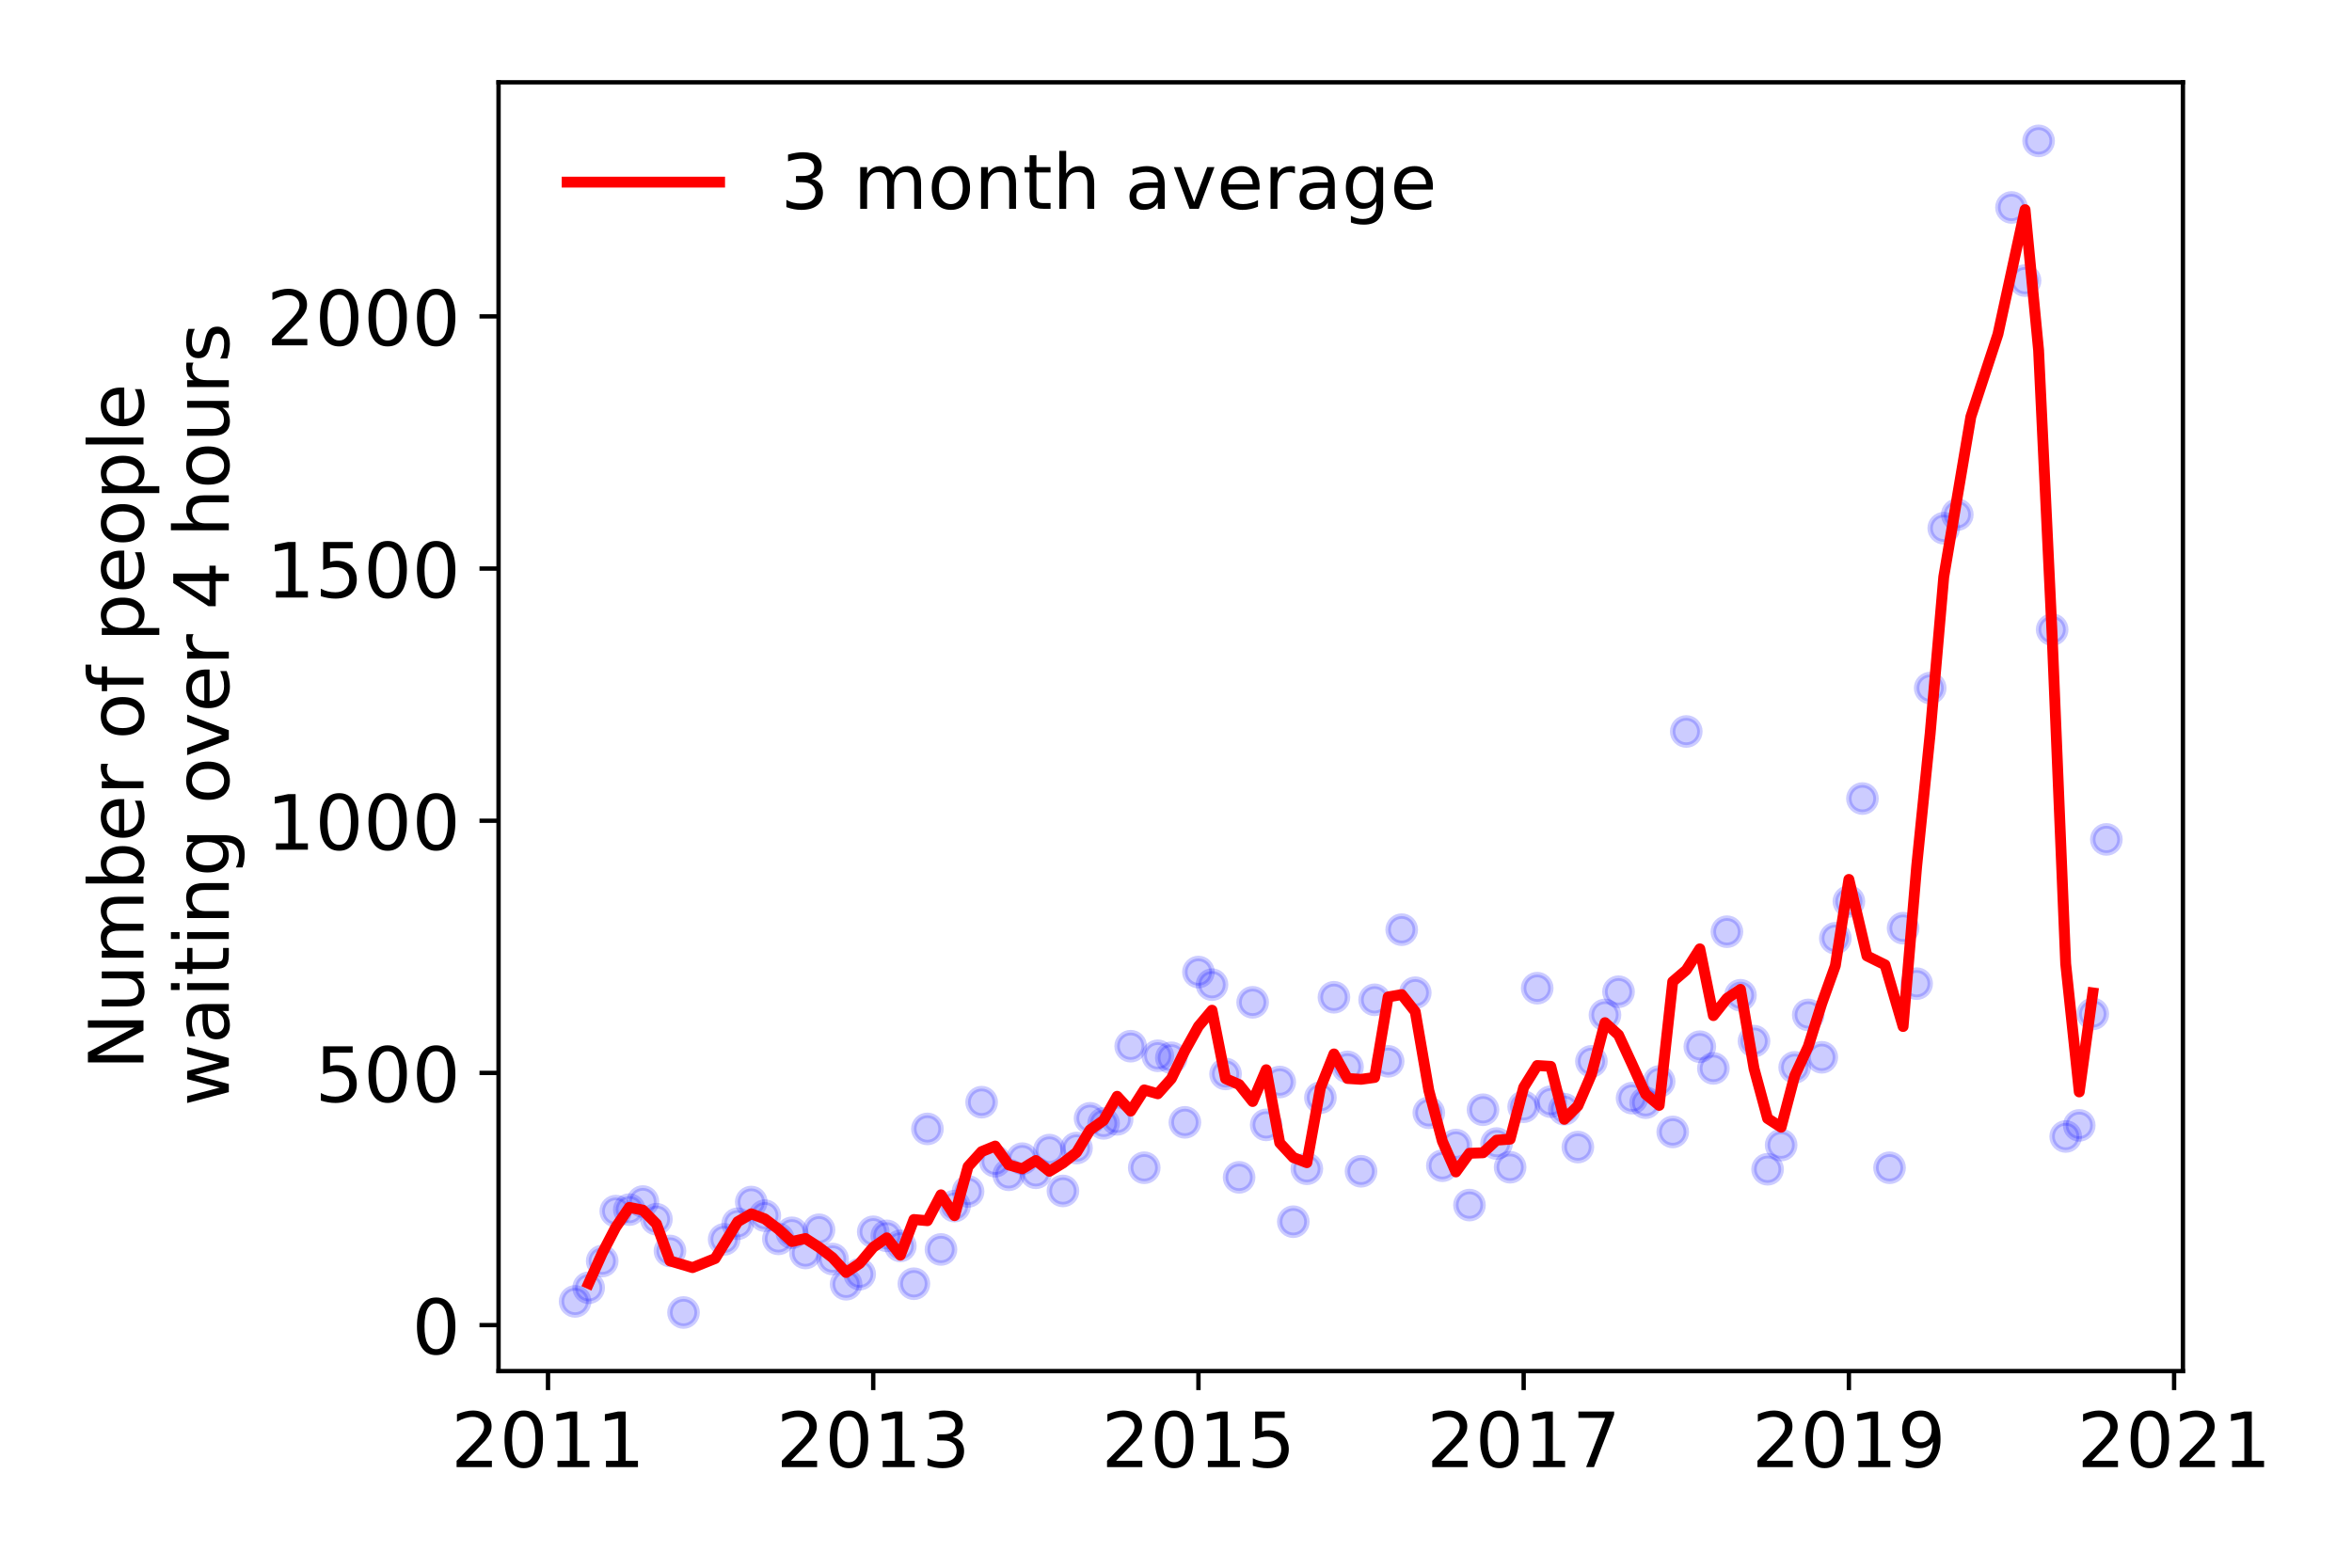 <?xml version="1.0" encoding="utf-8" standalone="no"?>
<!DOCTYPE svg PUBLIC "-//W3C//DTD SVG 1.1//EN"
  "http://www.w3.org/Graphics/SVG/1.1/DTD/svg11.dtd">
<!-- Created with matplotlib (https://matplotlib.org/) -->
<svg height="288pt" version="1.1" viewBox="0 0 432 288" width="432pt" xmlns="http://www.w3.org/2000/svg" xmlns:xlink="http://www.w3.org/1999/xlink">
 <defs>
  <style type="text/css">
*{stroke-linecap:butt;stroke-linejoin:round;}
  </style>
 </defs>
 <g id="figure_1">
  <g id="patch_1">
   <path d="M 0 288 
L 432 288 
L 432 0 
L 0 0 
z
" style="fill:#ffffff;"/>
  </g>
  <g id="axes_1">
   <g id="patch_2">
    <path d="M 91.57 251.88 
L 400.943 251.88 
L 400.943 15.12 
L 91.57 15.12 
z
" style="fill:#ffffff;"/>
   </g>
   <g id="matplotlib.axis_1">
    <g id="xtick_1">
     <g id="line2d_1">
      <defs>
       <path d="M 0 0 
L 0 3.5 
" id="m693afce57e" style="stroke:#000000;stroke-width:0.8;"/>
      </defs>
      <g>
       <use style="stroke:#000000;stroke-width:0.8;" x="100.655" xlink:href="#m693afce57e" y="251.88"/>
      </g>
     </g>
     <g id="text_1">
      <!-- 2011 -->
      <defs>
       <path d="M 19.188 8.297 
L 53.609 8.297 
L 53.609 0 
L 7.328 0 
L 7.328 8.297 
Q 12.938 14.109 22.625 23.891 
Q 32.328 33.688 34.812 36.531 
Q 39.547 41.844 41.422 45.531 
Q 43.312 49.219 43.312 52.781 
Q 43.312 58.594 39.234 62.25 
Q 35.156 65.922 28.609 65.922 
Q 23.969 65.922 18.812 64.312 
Q 13.672 62.703 7.812 59.422 
L 7.812 69.391 
Q 13.766 71.781 18.938 73 
Q 24.125 74.219 28.422 74.219 
Q 39.75 74.219 46.484 68.547 
Q 53.219 62.891 53.219 53.422 
Q 53.219 48.922 51.531 44.891 
Q 49.859 40.875 45.406 35.406 
Q 44.188 33.984 37.641 27.219 
Q 31.109 20.453 19.188 8.297 
z
" id="DejaVuSans-50"/>
       <path d="M 31.781 66.406 
Q 24.172 66.406 20.328 58.906 
Q 16.5 51.422 16.5 36.375 
Q 16.5 21.391 20.328 13.891 
Q 24.172 6.391 31.781 6.391 
Q 39.453 6.391 43.281 13.891 
Q 47.125 21.391 47.125 36.375 
Q 47.125 51.422 43.281 58.906 
Q 39.453 66.406 31.781 66.406 
z
M 31.781 74.219 
Q 44.047 74.219 50.516 64.516 
Q 56.984 54.828 56.984 36.375 
Q 56.984 17.969 50.516 8.266 
Q 44.047 -1.422 31.781 -1.422 
Q 19.531 -1.422 13.062 8.266 
Q 6.594 17.969 6.594 36.375 
Q 6.594 54.828 13.062 64.516 
Q 19.531 74.219 31.781 74.219 
z
" id="DejaVuSans-48"/>
       <path d="M 12.406 8.297 
L 28.516 8.297 
L 28.516 63.922 
L 10.984 60.406 
L 10.984 69.391 
L 28.422 72.906 
L 38.281 72.906 
L 38.281 8.297 
L 54.391 8.297 
L 54.391 0 
L 12.406 0 
z
" id="DejaVuSans-49"/>
      </defs>
      <g transform="translate(82.84 269.518)scale(0.14 -0.14)">
       <use xlink:href="#DejaVuSans-50"/>
       <use x="63.623" xlink:href="#DejaVuSans-48"/>
       <use x="127.246" xlink:href="#DejaVuSans-49"/>
       <use x="190.869" xlink:href="#DejaVuSans-49"/>
      </g>
     </g>
    </g>
    <g id="xtick_2">
     <g id="line2d_2">
      <g>
       <use style="stroke:#000000;stroke-width:0.8;" x="160.389" xlink:href="#m693afce57e" y="251.88"/>
      </g>
     </g>
     <g id="text_2">
      <!-- 2013 -->
      <defs>
       <path d="M 40.578 39.312 
Q 47.656 37.797 51.625 33 
Q 55.609 28.219 55.609 21.188 
Q 55.609 10.406 48.188 4.484 
Q 40.766 -1.422 27.094 -1.422 
Q 22.516 -1.422 17.656 -0.516 
Q 12.797 0.391 7.625 2.203 
L 7.625 11.719 
Q 11.719 9.328 16.594 8.109 
Q 21.484 6.891 26.812 6.891 
Q 36.078 6.891 40.938 10.547 
Q 45.797 14.203 45.797 21.188 
Q 45.797 27.641 41.281 31.266 
Q 36.766 34.906 28.719 34.906 
L 20.219 34.906 
L 20.219 43.016 
L 29.109 43.016 
Q 36.375 43.016 40.234 45.922 
Q 44.094 48.828 44.094 54.297 
Q 44.094 59.906 40.109 62.906 
Q 36.141 65.922 28.719 65.922 
Q 24.656 65.922 20.016 65.031 
Q 15.375 64.156 9.812 62.312 
L 9.812 71.094 
Q 15.438 72.656 20.344 73.438 
Q 25.25 74.219 29.594 74.219 
Q 40.828 74.219 47.359 69.109 
Q 53.906 64.016 53.906 55.328 
Q 53.906 49.266 50.438 45.094 
Q 46.969 40.922 40.578 39.312 
z
" id="DejaVuSans-51"/>
      </defs>
      <g transform="translate(142.574 269.518)scale(0.14 -0.14)">
       <use xlink:href="#DejaVuSans-50"/>
       <use x="63.623" xlink:href="#DejaVuSans-48"/>
       <use x="127.246" xlink:href="#DejaVuSans-49"/>
       <use x="190.869" xlink:href="#DejaVuSans-51"/>
      </g>
     </g>
    </g>
    <g id="xtick_3">
     <g id="line2d_3">
      <g>
       <use style="stroke:#000000;stroke-width:0.8;" x="220.123" xlink:href="#m693afce57e" y="251.88"/>
      </g>
     </g>
     <g id="text_3">
      <!-- 2015 -->
      <defs>
       <path d="M 10.797 72.906 
L 49.516 72.906 
L 49.516 64.594 
L 19.828 64.594 
L 19.828 46.734 
Q 21.969 47.469 24.109 47.828 
Q 26.266 48.188 28.422 48.188 
Q 40.625 48.188 47.75 41.5 
Q 54.891 34.812 54.891 23.391 
Q 54.891 11.625 47.562 5.094 
Q 40.234 -1.422 26.906 -1.422 
Q 22.312 -1.422 17.547 -0.641 
Q 12.797 0.141 7.719 1.703 
L 7.719 11.625 
Q 12.109 9.234 16.797 8.062 
Q 21.484 6.891 26.703 6.891 
Q 35.156 6.891 40.078 11.328 
Q 45.016 15.766 45.016 23.391 
Q 45.016 31 40.078 35.438 
Q 35.156 39.891 26.703 39.891 
Q 22.75 39.891 18.812 39.016 
Q 14.891 38.141 10.797 36.281 
z
" id="DejaVuSans-53"/>
      </defs>
      <g transform="translate(202.308 269.518)scale(0.14 -0.14)">
       <use xlink:href="#DejaVuSans-50"/>
       <use x="63.623" xlink:href="#DejaVuSans-48"/>
       <use x="127.246" xlink:href="#DejaVuSans-49"/>
       <use x="190.869" xlink:href="#DejaVuSans-53"/>
      </g>
     </g>
    </g>
    <g id="xtick_4">
     <g id="line2d_4">
      <g>
       <use style="stroke:#000000;stroke-width:0.8;" x="279.857" xlink:href="#m693afce57e" y="251.88"/>
      </g>
     </g>
     <g id="text_4">
      <!-- 2017 -->
      <defs>
       <path d="M 8.203 72.906 
L 55.078 72.906 
L 55.078 68.703 
L 28.609 0 
L 18.312 0 
L 43.219 64.594 
L 8.203 64.594 
z
" id="DejaVuSans-55"/>
      </defs>
      <g transform="translate(262.042 269.518)scale(0.14 -0.14)">
       <use xlink:href="#DejaVuSans-50"/>
       <use x="63.623" xlink:href="#DejaVuSans-48"/>
       <use x="127.246" xlink:href="#DejaVuSans-49"/>
       <use x="190.869" xlink:href="#DejaVuSans-55"/>
      </g>
     </g>
    </g>
    <g id="xtick_5">
     <g id="line2d_5">
      <g>
       <use style="stroke:#000000;stroke-width:0.8;" x="339.591" xlink:href="#m693afce57e" y="251.88"/>
      </g>
     </g>
     <g id="text_5">
      <!-- 2019 -->
      <defs>
       <path d="M 10.984 1.516 
L 10.984 10.5 
Q 14.703 8.734 18.5 7.812 
Q 22.312 6.891 25.984 6.891 
Q 35.75 6.891 40.891 13.453 
Q 46.047 20.016 46.781 33.406 
Q 43.953 29.203 39.594 26.953 
Q 35.25 24.703 29.984 24.703 
Q 19.047 24.703 12.672 31.312 
Q 6.297 37.938 6.297 49.422 
Q 6.297 60.641 12.938 67.422 
Q 19.578 74.219 30.609 74.219 
Q 43.266 74.219 49.922 64.516 
Q 56.594 54.828 56.594 36.375 
Q 56.594 19.141 48.406 8.859 
Q 40.234 -1.422 26.422 -1.422 
Q 22.703 -1.422 18.891 -0.688 
Q 15.094 0.047 10.984 1.516 
z
M 30.609 32.422 
Q 37.25 32.422 41.125 36.953 
Q 45.016 41.5 45.016 49.422 
Q 45.016 57.281 41.125 61.844 
Q 37.25 66.406 30.609 66.406 
Q 23.969 66.406 20.094 61.844 
Q 16.219 57.281 16.219 49.422 
Q 16.219 41.5 20.094 36.953 
Q 23.969 32.422 30.609 32.422 
z
" id="DejaVuSans-57"/>
      </defs>
      <g transform="translate(321.776 269.518)scale(0.14 -0.14)">
       <use xlink:href="#DejaVuSans-50"/>
       <use x="63.623" xlink:href="#DejaVuSans-48"/>
       <use x="127.246" xlink:href="#DejaVuSans-49"/>
       <use x="190.869" xlink:href="#DejaVuSans-57"/>
      </g>
     </g>
    </g>
    <g id="xtick_6">
     <g id="line2d_6">
      <g>
       <use style="stroke:#000000;stroke-width:0.8;" x="399.325" xlink:href="#m693afce57e" y="251.88"/>
      </g>
     </g>
     <g id="text_6">
      <!-- 2021 -->
      <g transform="translate(381.51 269.518)scale(0.14 -0.14)">
       <use xlink:href="#DejaVuSans-50"/>
       <use x="63.623" xlink:href="#DejaVuSans-48"/>
       <use x="127.246" xlink:href="#DejaVuSans-50"/>
       <use x="190.869" xlink:href="#DejaVuSans-49"/>
      </g>
     </g>
    </g>
   </g>
   <g id="matplotlib.axis_2">
    <g id="ytick_1">
     <g id="line2d_7">
      <defs>
       <path d="M 0 0 
L -3.5 0 
" id="mb8a1562acb" style="stroke:#000000;stroke-width:0.8;"/>
      </defs>
      <g>
       <use style="stroke:#000000;stroke-width:0.8;" x="91.57" xlink:href="#mb8a1562acb" y="243.435"/>
      </g>
     </g>
     <g id="text_7">
      <!-- 0 -->
      <g transform="translate(75.662 248.753)scale(0.14 -0.14)">
       <use xlink:href="#DejaVuSans-48"/>
      </g>
     </g>
    </g>
    <g id="ytick_2">
     <g id="line2d_8">
      <g>
       <use style="stroke:#000000;stroke-width:0.8;" x="91.57" xlink:href="#mb8a1562acb" y="197.107"/>
      </g>
     </g>
     <g id="text_8">
      <!-- 500 -->
      <g transform="translate(57.847 202.426)scale(0.14 -0.14)">
       <use xlink:href="#DejaVuSans-53"/>
       <use x="63.623" xlink:href="#DejaVuSans-48"/>
       <use x="127.246" xlink:href="#DejaVuSans-48"/>
      </g>
     </g>
    </g>
    <g id="ytick_3">
     <g id="line2d_9">
      <g>
       <use style="stroke:#000000;stroke-width:0.8;" x="91.57" xlink:href="#mb8a1562acb" y="150.78"/>
      </g>
     </g>
     <g id="text_9">
      <!-- 1000 -->
      <g transform="translate(48.94 156.099)scale(0.14 -0.14)">
       <use xlink:href="#DejaVuSans-49"/>
       <use x="63.623" xlink:href="#DejaVuSans-48"/>
       <use x="127.246" xlink:href="#DejaVuSans-48"/>
       <use x="190.869" xlink:href="#DejaVuSans-48"/>
      </g>
     </g>
    </g>
    <g id="ytick_4">
     <g id="line2d_10">
      <g>
       <use style="stroke:#000000;stroke-width:0.8;" x="91.57" xlink:href="#mb8a1562acb" y="104.453"/>
      </g>
     </g>
     <g id="text_10">
      <!-- 1500 -->
      <g transform="translate(48.94 109.772)scale(0.14 -0.14)">
       <use xlink:href="#DejaVuSans-49"/>
       <use x="63.623" xlink:href="#DejaVuSans-53"/>
       <use x="127.246" xlink:href="#DejaVuSans-48"/>
       <use x="190.869" xlink:href="#DejaVuSans-48"/>
      </g>
     </g>
    </g>
    <g id="ytick_5">
     <g id="line2d_11">
      <g>
       <use style="stroke:#000000;stroke-width:0.8;" x="91.57" xlink:href="#mb8a1562acb" y="58.126"/>
      </g>
     </g>
     <g id="text_11">
      <!-- 2000 -->
      <g transform="translate(48.94 63.444)scale(0.14 -0.14)">
       <use xlink:href="#DejaVuSans-50"/>
       <use x="63.623" xlink:href="#DejaVuSans-48"/>
       <use x="127.246" xlink:href="#DejaVuSans-48"/>
       <use x="190.869" xlink:href="#DejaVuSans-48"/>
      </g>
     </g>
    </g>
    <g id="text_12">
     <!-- Number of people -->
     <defs>
      <path d="M 9.812 72.906 
L 23.094 72.906 
L 55.422 11.922 
L 55.422 72.906 
L 64.984 72.906 
L 64.984 0 
L 51.703 0 
L 19.391 60.984 
L 19.391 0 
L 9.812 0 
z
" id="DejaVuSans-78"/>
      <path d="M 8.5 21.578 
L 8.5 54.688 
L 17.484 54.688 
L 17.484 21.922 
Q 17.484 14.156 20.5 10.266 
Q 23.531 6.391 29.594 6.391 
Q 36.859 6.391 41.078 11.031 
Q 45.312 15.672 45.312 23.688 
L 45.312 54.688 
L 54.297 54.688 
L 54.297 0 
L 45.312 0 
L 45.312 8.406 
Q 42.047 3.422 37.719 1 
Q 33.406 -1.422 27.688 -1.422 
Q 18.266 -1.422 13.375 4.438 
Q 8.5 10.297 8.5 21.578 
z
M 31.109 56 
z
" id="DejaVuSans-117"/>
      <path d="M 52 44.188 
Q 55.375 50.25 60.062 53.125 
Q 64.75 56 71.094 56 
Q 79.641 56 84.281 50.016 
Q 88.922 44.047 88.922 33.016 
L 88.922 0 
L 79.891 0 
L 79.891 32.719 
Q 79.891 40.578 77.094 44.375 
Q 74.312 48.188 68.609 48.188 
Q 61.625 48.188 57.562 43.547 
Q 53.516 38.922 53.516 30.906 
L 53.516 0 
L 44.484 0 
L 44.484 32.719 
Q 44.484 40.625 41.703 44.406 
Q 38.922 48.188 33.109 48.188 
Q 26.219 48.188 22.156 43.531 
Q 18.109 38.875 18.109 30.906 
L 18.109 0 
L 9.078 0 
L 9.078 54.688 
L 18.109 54.688 
L 18.109 46.188 
Q 21.188 51.219 25.484 53.609 
Q 29.781 56 35.688 56 
Q 41.656 56 45.828 52.969 
Q 50 49.953 52 44.188 
z
" id="DejaVuSans-109"/>
      <path d="M 48.688 27.297 
Q 48.688 37.203 44.609 42.844 
Q 40.531 48.484 33.406 48.484 
Q 26.266 48.484 22.188 42.844 
Q 18.109 37.203 18.109 27.297 
Q 18.109 17.391 22.188 11.75 
Q 26.266 6.109 33.406 6.109 
Q 40.531 6.109 44.609 11.75 
Q 48.688 17.391 48.688 27.297 
z
M 18.109 46.391 
Q 20.953 51.266 25.266 53.625 
Q 29.594 56 35.594 56 
Q 45.562 56 51.781 48.094 
Q 58.016 40.188 58.016 27.297 
Q 58.016 14.406 51.781 6.484 
Q 45.562 -1.422 35.594 -1.422 
Q 29.594 -1.422 25.266 0.953 
Q 20.953 3.328 18.109 8.203 
L 18.109 0 
L 9.078 0 
L 9.078 75.984 
L 18.109 75.984 
z
" id="DejaVuSans-98"/>
      <path d="M 56.203 29.594 
L 56.203 25.203 
L 14.891 25.203 
Q 15.484 15.922 20.484 11.062 
Q 25.484 6.203 34.422 6.203 
Q 39.594 6.203 44.453 7.469 
Q 49.312 8.734 54.109 11.281 
L 54.109 2.781 
Q 49.266 0.734 44.188 -0.344 
Q 39.109 -1.422 33.891 -1.422 
Q 20.797 -1.422 13.156 6.188 
Q 5.516 13.812 5.516 26.812 
Q 5.516 40.234 12.766 48.109 
Q 20.016 56 32.328 56 
Q 43.359 56 49.781 48.891 
Q 56.203 41.797 56.203 29.594 
z
M 47.219 32.234 
Q 47.125 39.594 43.094 43.984 
Q 39.062 48.391 32.422 48.391 
Q 24.906 48.391 20.391 44.141 
Q 15.875 39.891 15.188 32.172 
z
" id="DejaVuSans-101"/>
      <path d="M 41.109 46.297 
Q 39.594 47.172 37.812 47.578 
Q 36.031 48 33.891 48 
Q 26.266 48 22.188 43.047 
Q 18.109 38.094 18.109 28.812 
L 18.109 0 
L 9.078 0 
L 9.078 54.688 
L 18.109 54.688 
L 18.109 46.188 
Q 20.953 51.172 25.484 53.578 
Q 30.031 56 36.531 56 
Q 37.453 56 38.578 55.875 
Q 39.703 55.766 41.062 55.516 
z
" id="DejaVuSans-114"/>
      <path id="DejaVuSans-32"/>
      <path d="M 30.609 48.391 
Q 23.391 48.391 19.188 42.75 
Q 14.984 37.109 14.984 27.297 
Q 14.984 17.484 19.156 11.844 
Q 23.344 6.203 30.609 6.203 
Q 37.797 6.203 41.984 11.859 
Q 46.188 17.531 46.188 27.297 
Q 46.188 37.016 41.984 42.703 
Q 37.797 48.391 30.609 48.391 
z
M 30.609 56 
Q 42.328 56 49.016 48.375 
Q 55.719 40.766 55.719 27.297 
Q 55.719 13.875 49.016 6.219 
Q 42.328 -1.422 30.609 -1.422 
Q 18.844 -1.422 12.172 6.219 
Q 5.516 13.875 5.516 27.297 
Q 5.516 40.766 12.172 48.375 
Q 18.844 56 30.609 56 
z
" id="DejaVuSans-111"/>
      <path d="M 37.109 75.984 
L 37.109 68.5 
L 28.516 68.5 
Q 23.688 68.5 21.797 66.547 
Q 19.922 64.594 19.922 59.516 
L 19.922 54.688 
L 34.719 54.688 
L 34.719 47.703 
L 19.922 47.703 
L 19.922 0 
L 10.891 0 
L 10.891 47.703 
L 2.297 47.703 
L 2.297 54.688 
L 10.891 54.688 
L 10.891 58.5 
Q 10.891 67.625 15.141 71.797 
Q 19.391 75.984 28.609 75.984 
z
" id="DejaVuSans-102"/>
      <path d="M 18.109 8.203 
L 18.109 -20.797 
L 9.078 -20.797 
L 9.078 54.688 
L 18.109 54.688 
L 18.109 46.391 
Q 20.953 51.266 25.266 53.625 
Q 29.594 56 35.594 56 
Q 45.562 56 51.781 48.094 
Q 58.016 40.188 58.016 27.297 
Q 58.016 14.406 51.781 6.484 
Q 45.562 -1.422 35.594 -1.422 
Q 29.594 -1.422 25.266 0.953 
Q 20.953 3.328 18.109 8.203 
z
M 48.688 27.297 
Q 48.688 37.203 44.609 42.844 
Q 40.531 48.484 33.406 48.484 
Q 26.266 48.484 22.188 42.844 
Q 18.109 37.203 18.109 27.297 
Q 18.109 17.391 22.188 11.75 
Q 26.266 6.109 33.406 6.109 
Q 40.531 6.109 44.609 11.75 
Q 48.688 17.391 48.688 27.297 
z
" id="DejaVuSans-112"/>
      <path d="M 9.422 75.984 
L 18.406 75.984 
L 18.406 0 
L 9.422 0 
z
" id="DejaVuSans-108"/>
     </defs>
     <g transform="translate(26.352 196.547)rotate(-90)scale(0.14 -0.14)">
      <use xlink:href="#DejaVuSans-78"/>
      <use x="74.805" xlink:href="#DejaVuSans-117"/>
      <use x="138.184" xlink:href="#DejaVuSans-109"/>
      <use x="235.596" xlink:href="#DejaVuSans-98"/>
      <use x="299.072" xlink:href="#DejaVuSans-101"/>
      <use x="360.596" xlink:href="#DejaVuSans-114"/>
      <use x="401.709" xlink:href="#DejaVuSans-32"/>
      <use x="433.496" xlink:href="#DejaVuSans-111"/>
      <use x="494.678" xlink:href="#DejaVuSans-102"/>
      <use x="529.883" xlink:href="#DejaVuSans-32"/>
      <use x="561.67" xlink:href="#DejaVuSans-112"/>
      <use x="625.146" xlink:href="#DejaVuSans-101"/>
      <use x="686.67" xlink:href="#DejaVuSans-111"/>
      <use x="747.852" xlink:href="#DejaVuSans-112"/>
      <use x="811.328" xlink:href="#DejaVuSans-108"/>
      <use x="839.111" xlink:href="#DejaVuSans-101"/>
     </g>
     <!--  waiting over 4 hours -->
     <defs>
      <path d="M 4.203 54.688 
L 13.188 54.688 
L 24.422 12.016 
L 35.594 54.688 
L 46.188 54.688 
L 57.422 12.016 
L 68.609 54.688 
L 77.594 54.688 
L 63.281 0 
L 52.688 0 
L 40.922 44.828 
L 29.109 0 
L 18.5 0 
z
" id="DejaVuSans-119"/>
      <path d="M 34.281 27.484 
Q 23.391 27.484 19.188 25 
Q 14.984 22.516 14.984 16.5 
Q 14.984 11.719 18.141 8.906 
Q 21.297 6.109 26.703 6.109 
Q 34.188 6.109 38.703 11.406 
Q 43.219 16.703 43.219 25.484 
L 43.219 27.484 
z
M 52.203 31.203 
L 52.203 0 
L 43.219 0 
L 43.219 8.297 
Q 40.141 3.328 35.547 0.953 
Q 30.953 -1.422 24.312 -1.422 
Q 15.922 -1.422 10.953 3.297 
Q 6 8.016 6 15.922 
Q 6 25.141 12.172 29.828 
Q 18.359 34.516 30.609 34.516 
L 43.219 34.516 
L 43.219 35.406 
Q 43.219 41.609 39.141 45 
Q 35.062 48.391 27.688 48.391 
Q 23 48.391 18.547 47.266 
Q 14.109 46.141 10.016 43.891 
L 10.016 52.203 
Q 14.938 54.109 19.578 55.047 
Q 24.219 56 28.609 56 
Q 40.484 56 46.344 49.844 
Q 52.203 43.703 52.203 31.203 
z
" id="DejaVuSans-97"/>
      <path d="M 9.422 54.688 
L 18.406 54.688 
L 18.406 0 
L 9.422 0 
z
M 9.422 75.984 
L 18.406 75.984 
L 18.406 64.594 
L 9.422 64.594 
z
" id="DejaVuSans-105"/>
      <path d="M 18.312 70.219 
L 18.312 54.688 
L 36.812 54.688 
L 36.812 47.703 
L 18.312 47.703 
L 18.312 18.016 
Q 18.312 11.328 20.141 9.422 
Q 21.969 7.516 27.594 7.516 
L 36.812 7.516 
L 36.812 0 
L 27.594 0 
Q 17.188 0 13.234 3.875 
Q 9.281 7.766 9.281 18.016 
L 9.281 47.703 
L 2.688 47.703 
L 2.688 54.688 
L 9.281 54.688 
L 9.281 70.219 
z
" id="DejaVuSans-116"/>
      <path d="M 54.891 33.016 
L 54.891 0 
L 45.906 0 
L 45.906 32.719 
Q 45.906 40.484 42.875 44.328 
Q 39.844 48.188 33.797 48.188 
Q 26.516 48.188 22.312 43.547 
Q 18.109 38.922 18.109 30.906 
L 18.109 0 
L 9.078 0 
L 9.078 54.688 
L 18.109 54.688 
L 18.109 46.188 
Q 21.344 51.125 25.703 53.562 
Q 30.078 56 35.797 56 
Q 45.219 56 50.047 50.172 
Q 54.891 44.344 54.891 33.016 
z
" id="DejaVuSans-110"/>
      <path d="M 45.406 27.984 
Q 45.406 37.75 41.375 43.109 
Q 37.359 48.484 30.078 48.484 
Q 22.859 48.484 18.828 43.109 
Q 14.797 37.75 14.797 27.984 
Q 14.797 18.266 18.828 12.891 
Q 22.859 7.516 30.078 7.516 
Q 37.359 7.516 41.375 12.891 
Q 45.406 18.266 45.406 27.984 
z
M 54.391 6.781 
Q 54.391 -7.172 48.188 -13.984 
Q 42 -20.797 29.203 -20.797 
Q 24.469 -20.797 20.266 -20.094 
Q 16.062 -19.391 12.109 -17.922 
L 12.109 -9.188 
Q 16.062 -11.328 19.922 -12.344 
Q 23.781 -13.375 27.781 -13.375 
Q 36.625 -13.375 41.016 -8.766 
Q 45.406 -4.156 45.406 5.172 
L 45.406 9.625 
Q 42.625 4.781 38.281 2.391 
Q 33.938 0 27.875 0 
Q 17.828 0 11.672 7.656 
Q 5.516 15.328 5.516 27.984 
Q 5.516 40.672 11.672 48.328 
Q 17.828 56 27.875 56 
Q 33.938 56 38.281 53.609 
Q 42.625 51.219 45.406 46.391 
L 45.406 54.688 
L 54.391 54.688 
z
" id="DejaVuSans-103"/>
      <path d="M 2.984 54.688 
L 12.5 54.688 
L 29.594 8.797 
L 46.688 54.688 
L 56.203 54.688 
L 35.688 0 
L 23.484 0 
z
" id="DejaVuSans-118"/>
      <path d="M 37.797 64.312 
L 12.891 25.391 
L 37.797 25.391 
z
M 35.203 72.906 
L 47.609 72.906 
L 47.609 25.391 
L 58.016 25.391 
L 58.016 17.188 
L 47.609 17.188 
L 47.609 0 
L 37.797 0 
L 37.797 17.188 
L 4.891 17.188 
L 4.891 26.703 
z
" id="DejaVuSans-52"/>
      <path d="M 54.891 33.016 
L 54.891 0 
L 45.906 0 
L 45.906 32.719 
Q 45.906 40.484 42.875 44.328 
Q 39.844 48.188 33.797 48.188 
Q 26.516 48.188 22.312 43.547 
Q 18.109 38.922 18.109 30.906 
L 18.109 0 
L 9.078 0 
L 9.078 75.984 
L 18.109 75.984 
L 18.109 46.188 
Q 21.344 51.125 25.703 53.562 
Q 30.078 56 35.797 56 
Q 45.219 56 50.047 50.172 
Q 54.891 44.344 54.891 33.016 
z
" id="DejaVuSans-104"/>
      <path d="M 44.281 53.078 
L 44.281 44.578 
Q 40.484 46.531 36.375 47.5 
Q 32.281 48.484 27.875 48.484 
Q 21.188 48.484 17.844 46.438 
Q 14.5 44.391 14.5 40.281 
Q 14.5 37.156 16.891 35.375 
Q 19.281 33.594 26.516 31.984 
L 29.594 31.297 
Q 39.156 29.25 43.188 25.516 
Q 47.219 21.781 47.219 15.094 
Q 47.219 7.469 41.188 3.016 
Q 35.156 -1.422 24.609 -1.422 
Q 20.219 -1.422 15.453 -0.562 
Q 10.688 0.297 5.422 2 
L 5.422 11.281 
Q 10.406 8.688 15.234 7.391 
Q 20.062 6.109 24.812 6.109 
Q 31.156 6.109 34.562 8.281 
Q 37.984 10.453 37.984 14.406 
Q 37.984 18.062 35.516 20.016 
Q 33.062 21.969 24.703 23.781 
L 21.578 24.516 
Q 13.234 26.266 9.516 29.906 
Q 5.812 33.547 5.812 39.891 
Q 5.812 47.609 11.281 51.797 
Q 16.75 56 26.812 56 
Q 31.781 56 36.172 55.266 
Q 40.578 54.547 44.281 53.078 
z
" id="DejaVuSans-115"/>
     </defs>
     <g transform="translate(42.028 207.672)rotate(-90)scale(0.14 -0.14)">
      <use xlink:href="#DejaVuSans-32"/>
      <use x="31.787" xlink:href="#DejaVuSans-119"/>
      <use x="113.574" xlink:href="#DejaVuSans-97"/>
      <use x="174.854" xlink:href="#DejaVuSans-105"/>
      <use x="202.637" xlink:href="#DejaVuSans-116"/>
      <use x="241.846" xlink:href="#DejaVuSans-105"/>
      <use x="269.629" xlink:href="#DejaVuSans-110"/>
      <use x="333.008" xlink:href="#DejaVuSans-103"/>
      <use x="396.484" xlink:href="#DejaVuSans-32"/>
      <use x="428.271" xlink:href="#DejaVuSans-111"/>
      <use x="489.453" xlink:href="#DejaVuSans-118"/>
      <use x="548.633" xlink:href="#DejaVuSans-101"/>
      <use x="610.156" xlink:href="#DejaVuSans-114"/>
      <use x="651.27" xlink:href="#DejaVuSans-32"/>
      <use x="683.057" xlink:href="#DejaVuSans-52"/>
      <use x="746.68" xlink:href="#DejaVuSans-32"/>
      <use x="778.467" xlink:href="#DejaVuSans-104"/>
      <use x="841.846" xlink:href="#DejaVuSans-111"/>
      <use x="903.027" xlink:href="#DejaVuSans-117"/>
      <use x="966.406" xlink:href="#DejaVuSans-114"/>
      <use x="1007.52" xlink:href="#DejaVuSans-115"/>
     </g>
    </g>
   </g>
   <g id="line2d_12">
    <defs>
     <path d="M 0 2.5 
C 0.663 2.5 1.299 2.237 1.768 1.768 
C 2.237 1.299 2.5 0.663 2.5 0 
C 2.5 -0.663 2.237 -1.299 1.768 -1.768 
C 1.299 -2.237 0.663 -2.5 0 -2.5 
C -0.663 -2.5 -1.299 -2.237 -1.768 -1.768 
C -2.237 -1.299 -2.5 -0.663 -2.5 0 
C -2.5 0.663 -2.237 1.299 -1.768 1.768 
C -1.299 2.237 -0.663 2.5 0 2.5 
z
" id="m1742676f97" style="stroke:#0000ff;stroke-opacity:0.2;"/>
    </defs>
    <g clip-path="url(#p4bfe31ada3)">
     <use style="fill:#0000ff;fill-opacity:0.2;stroke:#0000ff;stroke-opacity:0.2;" x="386.881" xlink:href="#m1742676f97" y="154.208"/>
     <use style="fill:#0000ff;fill-opacity:0.2;stroke:#0000ff;stroke-opacity:0.2;" x="384.392" xlink:href="#m1742676f97" y="186.267"/>
     <use style="fill:#0000ff;fill-opacity:0.2;stroke:#0000ff;stroke-opacity:0.2;" x="381.903" xlink:href="#m1742676f97" y="206.743"/>
     <use style="fill:#0000ff;fill-opacity:0.2;stroke:#0000ff;stroke-opacity:0.2;" x="379.414" xlink:href="#m1742676f97" y="208.782"/>
     <use style="fill:#0000ff;fill-opacity:0.2;stroke:#0000ff;stroke-opacity:0.2;" x="376.925" xlink:href="#m1742676f97" y="115.664"/>
     <use style="fill:#0000ff;fill-opacity:0.2;stroke:#0000ff;stroke-opacity:0.2;" x="374.436" xlink:href="#m1742676f97" y="25.882"/>
     <use style="fill:#0000ff;fill-opacity:0.2;stroke:#0000ff;stroke-opacity:0.2;" x="371.947" xlink:href="#m1742676f97" y="51.547"/>
     <use style="fill:#0000ff;fill-opacity:0.2;stroke:#0000ff;stroke-opacity:0.2;" x="369.458" xlink:href="#m1742676f97" y="38.112"/>
     <use style="fill:#0000ff;fill-opacity:0.2;stroke:#0000ff;stroke-opacity:0.2;" x="359.503" xlink:href="#m1742676f97" y="94.539"/>
     <use style="fill:#0000ff;fill-opacity:0.2;stroke:#0000ff;stroke-opacity:0.2;" x="357.014" xlink:href="#m1742676f97" y="97.04"/>
     <use style="fill:#0000ff;fill-opacity:0.2;stroke:#0000ff;stroke-opacity:0.2;" x="354.525" xlink:href="#m1742676f97" y="126.412"/>
     <use style="fill:#0000ff;fill-opacity:0.2;stroke:#0000ff;stroke-opacity:0.2;" x="352.036" xlink:href="#m1742676f97" y="180.707"/>
     <use style="fill:#0000ff;fill-opacity:0.2;stroke:#0000ff;stroke-opacity:0.2;" x="349.547" xlink:href="#m1742676f97" y="170.515"/>
     <use style="fill:#0000ff;fill-opacity:0.2;stroke:#0000ff;stroke-opacity:0.2;" x="347.058" xlink:href="#m1742676f97" y="214.526"/>
     <use style="fill:#0000ff;fill-opacity:0.2;stroke:#0000ff;stroke-opacity:0.2;" x="342.08" xlink:href="#m1742676f97" y="146.703"/>
     <use style="fill:#0000ff;fill-opacity:0.2;stroke:#0000ff;stroke-opacity:0.2;" x="339.591" xlink:href="#m1742676f97" y="165.605"/>
     <use style="fill:#0000ff;fill-opacity:0.2;stroke:#0000ff;stroke-opacity:0.2;" x="337.102" xlink:href="#m1742676f97" y="172.369"/>
     <use style="fill:#0000ff;fill-opacity:0.2;stroke:#0000ff;stroke-opacity:0.2;" x="334.613" xlink:href="#m1742676f97" y="194.235"/>
     <use style="fill:#0000ff;fill-opacity:0.2;stroke:#0000ff;stroke-opacity:0.2;" x="332.125" xlink:href="#m1742676f97" y="186.452"/>
     <use style="fill:#0000ff;fill-opacity:0.2;stroke:#0000ff;stroke-opacity:0.2;" x="329.636" xlink:href="#m1742676f97" y="196.088"/>
     <use style="fill:#0000ff;fill-opacity:0.2;stroke:#0000ff;stroke-opacity:0.2;" x="327.147" xlink:href="#m1742676f97" y="210.357"/>
     <use style="fill:#0000ff;fill-opacity:0.2;stroke:#0000ff;stroke-opacity:0.2;" x="324.658" xlink:href="#m1742676f97" y="214.804"/>
     <use style="fill:#0000ff;fill-opacity:0.2;stroke:#0000ff;stroke-opacity:0.2;" x="322.169" xlink:href="#m1742676f97" y="191.27"/>
     <use style="fill:#0000ff;fill-opacity:0.2;stroke:#0000ff;stroke-opacity:0.2;" x="319.68" xlink:href="#m1742676f97" y="182.839"/>
     <use style="fill:#0000ff;fill-opacity:0.2;stroke:#0000ff;stroke-opacity:0.2;" x="317.191" xlink:href="#m1742676f97" y="171.164"/>
     <use style="fill:#0000ff;fill-opacity:0.2;stroke:#0000ff;stroke-opacity:0.2;" x="314.702" xlink:href="#m1742676f97" y="196.273"/>
     <use style="fill:#0000ff;fill-opacity:0.2;stroke:#0000ff;stroke-opacity:0.2;" x="312.213" xlink:href="#m1742676f97" y="192.289"/>
     <use style="fill:#0000ff;fill-opacity:0.2;stroke:#0000ff;stroke-opacity:0.2;" x="309.724" xlink:href="#m1742676f97" y="134.38"/>
     <use style="fill:#0000ff;fill-opacity:0.2;stroke:#0000ff;stroke-opacity:0.2;" x="307.235" xlink:href="#m1742676f97" y="207.948"/>
     <use style="fill:#0000ff;fill-opacity:0.2;stroke:#0000ff;stroke-opacity:0.2;" x="304.746" xlink:href="#m1742676f97" y="198.682"/>
     <use style="fill:#0000ff;fill-opacity:0.2;stroke:#0000ff;stroke-opacity:0.2;" x="302.257" xlink:href="#m1742676f97" y="202.574"/>
     <use style="fill:#0000ff;fill-opacity:0.2;stroke:#0000ff;stroke-opacity:0.2;" x="299.769" xlink:href="#m1742676f97" y="201.74"/>
     <use style="fill:#0000ff;fill-opacity:0.2;stroke:#0000ff;stroke-opacity:0.2;" x="297.28" xlink:href="#m1742676f97" y="182.19"/>
     <use style="fill:#0000ff;fill-opacity:0.2;stroke:#0000ff;stroke-opacity:0.2;" x="294.791" xlink:href="#m1742676f97" y="186.452"/>
     <use style="fill:#0000ff;fill-opacity:0.2;stroke:#0000ff;stroke-opacity:0.2;" x="292.302" xlink:href="#m1742676f97" y="194.976"/>
     <use style="fill:#0000ff;fill-opacity:0.2;stroke:#0000ff;stroke-opacity:0.2;" x="289.813" xlink:href="#m1742676f97" y="210.728"/>
     <use style="fill:#0000ff;fill-opacity:0.2;stroke:#0000ff;stroke-opacity:0.2;" x="287.324" xlink:href="#m1742676f97" y="203.778"/>
     <use style="fill:#0000ff;fill-opacity:0.2;stroke:#0000ff;stroke-opacity:0.2;" x="284.835" xlink:href="#m1742676f97" y="202.389"/>
     <use style="fill:#0000ff;fill-opacity:0.2;stroke:#0000ff;stroke-opacity:0.2;" x="282.346" xlink:href="#m1742676f97" y="181.541"/>
     <use style="fill:#0000ff;fill-opacity:0.2;stroke:#0000ff;stroke-opacity:0.2;" x="279.857" xlink:href="#m1742676f97" y="203.315"/>
     <use style="fill:#0000ff;fill-opacity:0.2;stroke:#0000ff;stroke-opacity:0.2;" x="277.368" xlink:href="#m1742676f97" y="214.434"/>
     <use style="fill:#0000ff;fill-opacity:0.2;stroke:#0000ff;stroke-opacity:0.2;" x="274.879" xlink:href="#m1742676f97" y="210.079"/>
     <use style="fill:#0000ff;fill-opacity:0.2;stroke:#0000ff;stroke-opacity:0.2;" x="272.39" xlink:href="#m1742676f97" y="203.871"/>
     <use style="fill:#0000ff;fill-opacity:0.2;stroke:#0000ff;stroke-opacity:0.2;" x="269.901" xlink:href="#m1742676f97" y="221.383"/>
     <use style="fill:#0000ff;fill-opacity:0.2;stroke:#0000ff;stroke-opacity:0.2;" x="267.412" xlink:href="#m1742676f97" y="210.357"/>
     <use style="fill:#0000ff;fill-opacity:0.2;stroke:#0000ff;stroke-opacity:0.2;" x="264.924" xlink:href="#m1742676f97" y="214.156"/>
     <use style="fill:#0000ff;fill-opacity:0.2;stroke:#0000ff;stroke-opacity:0.2;" x="262.435" xlink:href="#m1742676f97" y="204.427"/>
     <use style="fill:#0000ff;fill-opacity:0.2;stroke:#0000ff;stroke-opacity:0.2;" x="259.946" xlink:href="#m1742676f97" y="182.375"/>
     <use style="fill:#0000ff;fill-opacity:0.2;stroke:#0000ff;stroke-opacity:0.2;" x="257.457" xlink:href="#m1742676f97" y="170.793"/>
     <use style="fill:#0000ff;fill-opacity:0.2;stroke:#0000ff;stroke-opacity:0.2;" x="254.968" xlink:href="#m1742676f97" y="194.976"/>
     <use style="fill:#0000ff;fill-opacity:0.2;stroke:#0000ff;stroke-opacity:0.2;" x="252.479" xlink:href="#m1742676f97" y="183.672"/>
     <use style="fill:#0000ff;fill-opacity:0.2;stroke:#0000ff;stroke-opacity:0.2;" x="249.99" xlink:href="#m1742676f97" y="215.175"/>
     <use style="fill:#0000ff;fill-opacity:0.2;stroke:#0000ff;stroke-opacity:0.2;" x="247.501" xlink:href="#m1742676f97" y="195.995"/>
     <use style="fill:#0000ff;fill-opacity:0.2;stroke:#0000ff;stroke-opacity:0.2;" x="245.012" xlink:href="#m1742676f97" y="183.209"/>
     <use style="fill:#0000ff;fill-opacity:0.2;stroke:#0000ff;stroke-opacity:0.2;" x="242.523" xlink:href="#m1742676f97" y="201.647"/>
     <use style="fill:#0000ff;fill-opacity:0.2;stroke:#0000ff;stroke-opacity:0.2;" x="240.034" xlink:href="#m1742676f97" y="214.712"/>
     <use style="fill:#0000ff;fill-opacity:0.2;stroke:#0000ff;stroke-opacity:0.2;" x="237.545" xlink:href="#m1742676f97" y="224.44"/>
     <use style="fill:#0000ff;fill-opacity:0.2;stroke:#0000ff;stroke-opacity:0.2;" x="235.056" xlink:href="#m1742676f97" y="198.775"/>
     <use style="fill:#0000ff;fill-opacity:0.2;stroke:#0000ff;stroke-opacity:0.2;" x="232.568" xlink:href="#m1742676f97" y="206.651"/>
     <use style="fill:#0000ff;fill-opacity:0.2;stroke:#0000ff;stroke-opacity:0.2;" x="230.079" xlink:href="#m1742676f97" y="184.136"/>
     <use style="fill:#0000ff;fill-opacity:0.2;stroke:#0000ff;stroke-opacity:0.2;" x="227.59" xlink:href="#m1742676f97" y="216.287"/>
     <use style="fill:#0000ff;fill-opacity:0.2;stroke:#0000ff;stroke-opacity:0.2;" x="225.101" xlink:href="#m1742676f97" y="197.293"/>
     <use style="fill:#0000ff;fill-opacity:0.2;stroke:#0000ff;stroke-opacity:0.2;" x="222.612" xlink:href="#m1742676f97" y="180.893"/>
     <use style="fill:#0000ff;fill-opacity:0.2;stroke:#0000ff;stroke-opacity:0.2;" x="220.123" xlink:href="#m1742676f97" y="178.576"/>
     <use style="fill:#0000ff;fill-opacity:0.2;stroke:#0000ff;stroke-opacity:0.2;" x="217.634" xlink:href="#m1742676f97" y="206.187"/>
     <use style="fill:#0000ff;fill-opacity:0.2;stroke:#0000ff;stroke-opacity:0.2;" x="215.145" xlink:href="#m1742676f97" y="194.328"/>
     <use style="fill:#0000ff;fill-opacity:0.2;stroke:#0000ff;stroke-opacity:0.2;" x="212.656" xlink:href="#m1742676f97" y="193.957"/>
     <use style="fill:#0000ff;fill-opacity:0.2;stroke:#0000ff;stroke-opacity:0.2;" x="210.167" xlink:href="#m1742676f97" y="214.526"/>
     <use style="fill:#0000ff;fill-opacity:0.2;stroke:#0000ff;stroke-opacity:0.2;" x="207.678" xlink:href="#m1742676f97" y="192.197"/>
     <use style="fill:#0000ff;fill-opacity:0.2;stroke:#0000ff;stroke-opacity:0.2;" x="205.189" xlink:href="#m1742676f97" y="205.632"/>
     <use style="fill:#0000ff;fill-opacity:0.2;stroke:#0000ff;stroke-opacity:0.2;" x="202.7" xlink:href="#m1742676f97" y="206.373"/>
     <use style="fill:#0000ff;fill-opacity:0.2;stroke:#0000ff;stroke-opacity:0.2;" x="200.212" xlink:href="#m1742676f97" y="205.446"/>
     <use style="fill:#0000ff;fill-opacity:0.2;stroke:#0000ff;stroke-opacity:0.2;" x="197.723" xlink:href="#m1742676f97" y="210.913"/>
     <use style="fill:#0000ff;fill-opacity:0.2;stroke:#0000ff;stroke-opacity:0.2;" x="195.234" xlink:href="#m1742676f97" y="218.788"/>
     <use style="fill:#0000ff;fill-opacity:0.2;stroke:#0000ff;stroke-opacity:0.2;" x="192.745" xlink:href="#m1742676f97" y="211.283"/>
     <use style="fill:#0000ff;fill-opacity:0.2;stroke:#0000ff;stroke-opacity:0.2;" x="190.256" xlink:href="#m1742676f97" y="215.453"/>
     <use style="fill:#0000ff;fill-opacity:0.2;stroke:#0000ff;stroke-opacity:0.2;" x="187.767" xlink:href="#m1742676f97" y="212.859"/>
     <use style="fill:#0000ff;fill-opacity:0.2;stroke:#0000ff;stroke-opacity:0.2;" x="185.278" xlink:href="#m1742676f97" y="215.824"/>
     <use style="fill:#0000ff;fill-opacity:0.2;stroke:#0000ff;stroke-opacity:0.2;" x="182.789" xlink:href="#m1742676f97" y="213.322"/>
     <use style="fill:#0000ff;fill-opacity:0.2;stroke:#0000ff;stroke-opacity:0.2;" x="180.3" xlink:href="#m1742676f97" y="202.481"/>
     <use style="fill:#0000ff;fill-opacity:0.2;stroke:#0000ff;stroke-opacity:0.2;" x="177.811" xlink:href="#m1742676f97" y="218.881"/>
     <use style="fill:#0000ff;fill-opacity:0.2;stroke:#0000ff;stroke-opacity:0.2;" x="175.322" xlink:href="#m1742676f97" y="221.568"/>
     <use style="fill:#0000ff;fill-opacity:0.2;stroke:#0000ff;stroke-opacity:0.2;" x="172.833" xlink:href="#m1742676f97" y="229.536"/>
     <use style="fill:#0000ff;fill-opacity:0.2;stroke:#0000ff;stroke-opacity:0.2;" x="170.344" xlink:href="#m1742676f97" y="207.392"/>
     <use style="fill:#0000ff;fill-opacity:0.2;stroke:#0000ff;stroke-opacity:0.2;" x="167.856" xlink:href="#m1742676f97" y="235.837"/>
     <use style="fill:#0000ff;fill-opacity:0.2;stroke:#0000ff;stroke-opacity:0.2;" x="165.367" xlink:href="#m1742676f97" y="228.888"/>
     <use style="fill:#0000ff;fill-opacity:0.2;stroke:#0000ff;stroke-opacity:0.2;" x="162.878" xlink:href="#m1742676f97" y="227.035"/>
     <use style="fill:#0000ff;fill-opacity:0.2;stroke:#0000ff;stroke-opacity:0.2;" x="160.389" xlink:href="#m1742676f97" y="226.293"/>
     <use style="fill:#0000ff;fill-opacity:0.2;stroke:#0000ff;stroke-opacity:0.2;" x="157.9" xlink:href="#m1742676f97" y="234.076"/>
     <use style="fill:#0000ff;fill-opacity:0.2;stroke:#0000ff;stroke-opacity:0.2;" x="155.411" xlink:href="#m1742676f97" y="235.93"/>
     <use style="fill:#0000ff;fill-opacity:0.2;stroke:#0000ff;stroke-opacity:0.2;" x="152.922" xlink:href="#m1742676f97" y="231.297"/>
     <use style="fill:#0000ff;fill-opacity:0.2;stroke:#0000ff;stroke-opacity:0.2;" x="150.433" xlink:href="#m1742676f97" y="225.923"/>
     <use style="fill:#0000ff;fill-opacity:0.2;stroke:#0000ff;stroke-opacity:0.2;" x="147.944" xlink:href="#m1742676f97" y="230.185"/>
     <use style="fill:#0000ff;fill-opacity:0.2;stroke:#0000ff;stroke-opacity:0.2;" x="145.455" xlink:href="#m1742676f97" y="226.479"/>
     <use style="fill:#0000ff;fill-opacity:0.2;stroke:#0000ff;stroke-opacity:0.2;" x="142.966" xlink:href="#m1742676f97" y="227.591"/>
     <use style="fill:#0000ff;fill-opacity:0.2;stroke:#0000ff;stroke-opacity:0.2;" x="140.477" xlink:href="#m1742676f97" y="223.329"/>
     <use style="fill:#0000ff;fill-opacity:0.2;stroke:#0000ff;stroke-opacity:0.2;" x="137.988" xlink:href="#m1742676f97" y="220.827"/>
     <use style="fill:#0000ff;fill-opacity:0.2;stroke:#0000ff;stroke-opacity:0.2;" x="135.5" xlink:href="#m1742676f97" y="224.811"/>
     <use style="fill:#0000ff;fill-opacity:0.2;stroke:#0000ff;stroke-opacity:0.2;" x="133.011" xlink:href="#m1742676f97" y="227.683"/>
     <use style="fill:#0000ff;fill-opacity:0.2;stroke:#0000ff;stroke-opacity:0.2;" x="125.544" xlink:href="#m1742676f97" y="241.118"/>
     <use style="fill:#0000ff;fill-opacity:0.2;stroke:#0000ff;stroke-opacity:0.2;" x="123.055" xlink:href="#m1742676f97" y="229.814"/>
     <use style="fill:#0000ff;fill-opacity:0.2;stroke:#0000ff;stroke-opacity:0.2;" x="120.566" xlink:href="#m1742676f97" y="223.977"/>
     <use style="fill:#0000ff;fill-opacity:0.2;stroke:#0000ff;stroke-opacity:0.2;" x="118.077" xlink:href="#m1742676f97" y="220.734"/>
     <use style="fill:#0000ff;fill-opacity:0.2;stroke:#0000ff;stroke-opacity:0.2;" x="115.588" xlink:href="#m1742676f97" y="222.217"/>
     <use style="fill:#0000ff;fill-opacity:0.2;stroke:#0000ff;stroke-opacity:0.2;" x="113.099" xlink:href="#m1742676f97" y="222.495"/>
     <use style="fill:#0000ff;fill-opacity:0.2;stroke:#0000ff;stroke-opacity:0.2;" x="110.61" xlink:href="#m1742676f97" y="231.667"/>
     <use style="fill:#0000ff;fill-opacity:0.2;stroke:#0000ff;stroke-opacity:0.2;" x="108.121" xlink:href="#m1742676f97" y="236.578"/>
     <use style="fill:#0000ff;fill-opacity:0.2;stroke:#0000ff;stroke-opacity:0.2;" x="105.632" xlink:href="#m1742676f97" y="239.08"/>
    </g>
   </g>
   <g id="line2d_13">
    <path clip-path="url(#p4bfe31ada3)" d="M 384.392 182.406 
L 381.903 200.597 
L 379.414 177.063 
L 376.925 116.776 
L 374.436 64.364 
L 371.947 38.514 
L 366.969 61.399 
L 361.992 76.564 
L 357.014 105.997 
L 354.525 134.72 
L 352.036 159.212 
L 349.547 188.583 
L 346.228 177.248 
L 342.91 175.611 
L 339.591 161.559 
L 337.102 177.403 
L 334.613 184.352 
L 332.125 192.258 
L 329.636 197.632 
L 327.147 207.083 
L 324.658 205.477 
L 322.169 196.304 
L 319.68 181.758 
L 317.191 183.425 
L 314.702 186.576 
L 312.213 174.314 
L 309.724 178.206 
L 307.235 180.337 
L 304.746 203.068 
L 302.257 200.999 
L 299.769 195.501 
L 297.28 190.127 
L 294.791 187.873 
L 292.302 197.385 
L 289.813 203.161 
L 287.324 205.632 
L 284.835 195.903 
L 282.346 195.748 
L 279.857 199.763 
L 277.368 209.276 
L 274.879 209.461 
L 272.39 211.778 
L 269.901 211.87 
L 267.412 215.298 
L 264.924 209.647 
L 262.435 200.319 
L 259.946 185.865 
L 257.457 182.715 
L 254.968 183.147 
L 252.479 197.941 
L 249.99 198.281 
L 247.501 198.127 
L 245.012 193.617 
L 242.523 199.856 
L 240.034 213.6 
L 237.545 212.642 
L 235.056 209.955 
L 232.568 196.52 
L 230.079 202.358 
L 227.59 199.238 
L 225.101 198.157 
L 222.612 185.587 
L 220.123 188.552 
L 217.634 193.031 
L 215.145 198.157 
L 212.656 200.937 
L 210.167 200.227 
L 207.678 204.118 
L 205.189 201.4 
L 202.7 205.817 
L 200.212 207.577 
L 197.723 211.716 
L 195.234 213.662 
L 192.745 215.175 
L 190.256 213.198 
L 187.767 214.712 
L 185.278 214.001 
L 182.789 210.542 
L 180.3 211.561 
L 177.811 214.31 
L 175.322 223.329 
L 172.833 219.499 
L 170.344 224.255 
L 167.856 224.039 
L 165.367 230.586 
L 162.878 227.405 
L 160.389 229.135 
L 157.9 232.1 
L 155.411 233.768 
L 152.922 231.05 
L 150.433 229.135 
L 147.944 227.529 
L 145.455 228.085 
L 142.966 225.799 
L 140.477 223.915 
L 137.988 222.989 
L 135.5 224.44 
L 131.351 231.204 
L 127.203 232.872 
L 123.055 231.637 
L 120.566 224.842 
L 118.077 222.309 
L 115.588 221.815 
L 113.099 225.46 
L 110.61 230.247 
L 108.121 235.775 
" style="fill:none;stroke:#ff0000;stroke-linecap:square;stroke-width:2;"/>
   </g>
   <g id="patch_3">
    <path d="M 91.57 251.88 
L 91.57 15.12 
" style="fill:none;stroke:#000000;stroke-linecap:square;stroke-linejoin:miter;stroke-width:0.8;"/>
   </g>
   <g id="patch_4">
    <path d="M 400.943 251.88 
L 400.943 15.12 
" style="fill:none;stroke:#000000;stroke-linecap:square;stroke-linejoin:miter;stroke-width:0.8;"/>
   </g>
   <g id="patch_5">
    <path d="M 91.57 251.88 
L 400.943 251.88 
" style="fill:none;stroke:#000000;stroke-linecap:square;stroke-linejoin:miter;stroke-width:0.8;"/>
   </g>
   <g id="patch_6">
    <path d="M 91.57 15.12 
L 400.943 15.12 
" style="fill:none;stroke:#000000;stroke-linecap:square;stroke-linejoin:miter;stroke-width:0.8;"/>
   </g>
   <g id="legend_1">
    <g id="line2d_14">
     <path d="M 104.17 33.458 
L 132.17 33.458 
" style="fill:none;stroke:#ff0000;stroke-linecap:square;stroke-width:2;"/>
    </g>
    <g id="line2d_15"/>
    <g id="text_13">
     <!-- 3 month average -->
     <g transform="translate(143.37 38.358)scale(0.14 -0.14)">
      <use xlink:href="#DejaVuSans-51"/>
      <use x="63.623" xlink:href="#DejaVuSans-32"/>
      <use x="95.41" xlink:href="#DejaVuSans-109"/>
      <use x="192.822" xlink:href="#DejaVuSans-111"/>
      <use x="254.004" xlink:href="#DejaVuSans-110"/>
      <use x="317.383" xlink:href="#DejaVuSans-116"/>
      <use x="356.592" xlink:href="#DejaVuSans-104"/>
      <use x="419.971" xlink:href="#DejaVuSans-32"/>
      <use x="451.758" xlink:href="#DejaVuSans-97"/>
      <use x="513.037" xlink:href="#DejaVuSans-118"/>
      <use x="572.217" xlink:href="#DejaVuSans-101"/>
      <use x="633.74" xlink:href="#DejaVuSans-114"/>
      <use x="674.854" xlink:href="#DejaVuSans-97"/>
      <use x="736.133" xlink:href="#DejaVuSans-103"/>
      <use x="799.609" xlink:href="#DejaVuSans-101"/>
     </g>
    </g>
   </g>
  </g>
 </g>
 <defs>
  <clipPath id="p4bfe31ada3">
   <rect height="236.76" width="309.373" x="91.57" y="15.12"/>
  </clipPath>
 </defs>
</svg>
